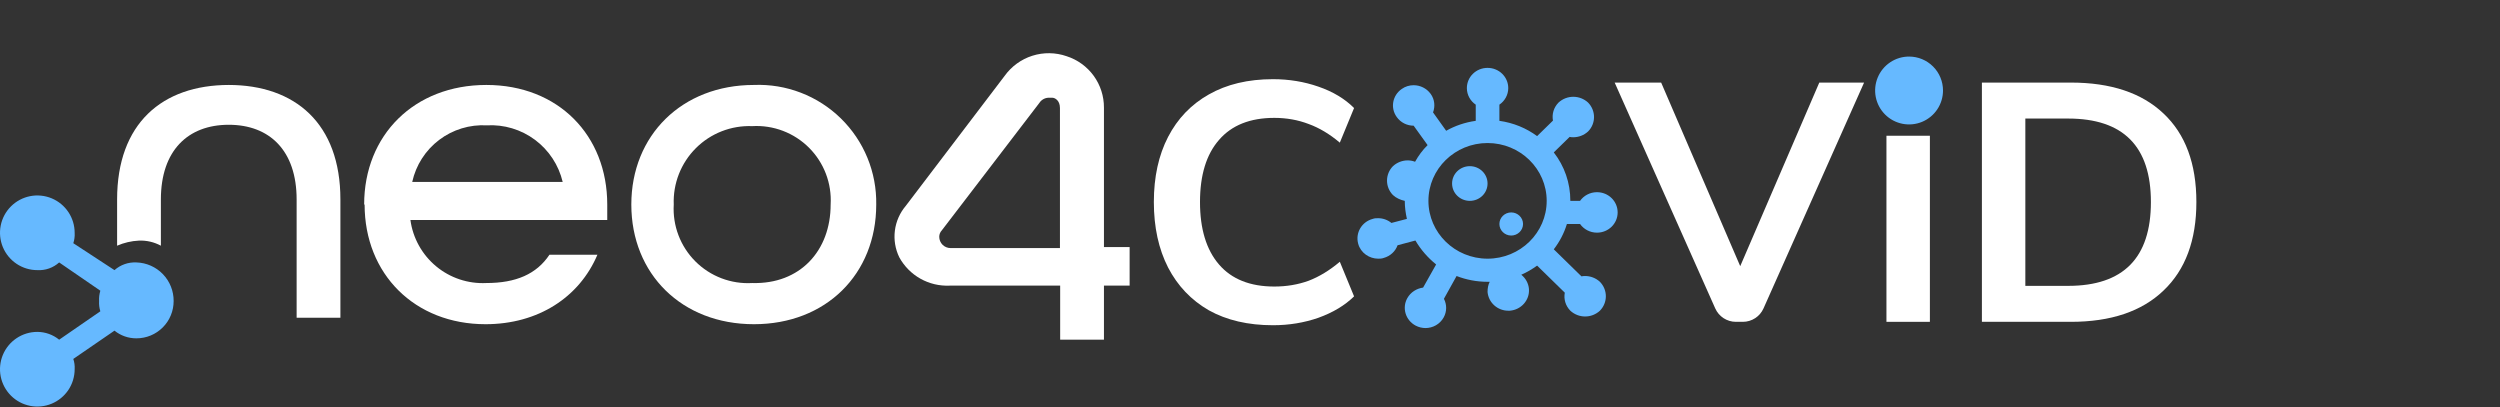 <svg width="221" height="36" viewBox="0 0 221 36" fill="none" xmlns="http://www.w3.org/2000/svg">
<rect x="0" y="0" width="221" height="36" fill="#333333" stroke="none"/>
<g clip-path="url(#clip0_1276:6)">
<path d="M20.252 7.51C14.332 7.51 10.352 10.92 10.352 17.63V21.72C10.962 21.454 11.616 21.302 12.282 21.27C12.957 21.243 13.627 21.398 14.222 21.72V17.63C14.222 13.31 16.612 11.03 20.222 11.03C23.832 11.03 26.222 13.31 26.222 17.63V28.09H30.092V17.63C30.092 10.92 26.092 7.51 20.202 7.51" fill="white"/>
<path d="M32.191 18.08C32.191 11.94 36.621 7.51 42.991 7.51C49.361 7.51 53.681 11.97 53.681 18.08V19.45H36.281C36.5 21.05 37.31 22.509 38.553 23.541C39.795 24.572 41.379 25.1 42.991 25.02C45.611 25.02 47.431 24.23 48.571 22.52H52.811C51.221 26.27 47.581 28.66 42.921 28.66C36.661 28.66 32.231 24.23 32.231 18.08H32.191ZM49.741 16.08C49.387 14.592 48.521 13.275 47.294 12.361C46.068 11.447 44.559 10.994 43.031 11.08C41.519 10.997 40.025 11.454 38.818 12.37C37.611 13.285 36.769 14.6 36.441 16.08H49.741Z" fill="white"/>
<path d="M55.809 18.08C55.809 11.97 60.279 7.51 66.649 7.51C68.063 7.454 69.474 7.687 70.795 8.196C72.116 8.704 73.319 9.476 74.331 10.466C75.343 11.456 76.142 12.641 76.68 13.95C77.218 15.26 77.483 16.665 77.459 18.08C77.459 24.23 73.019 28.66 66.649 28.66C60.279 28.66 55.809 24.23 55.809 18.08ZM73.429 18.08C73.482 17.156 73.34 16.231 73.011 15.366C72.681 14.501 72.173 13.715 71.518 13.06C70.864 12.406 70.078 11.897 69.213 11.568C68.348 11.239 67.423 11.096 66.499 11.15C65.578 11.114 64.66 11.268 63.803 11.603C62.945 11.938 62.165 12.447 61.514 13.098C60.862 13.749 60.352 14.527 60.015 15.385C59.679 16.242 59.523 17.16 59.559 18.08C59.505 19.006 59.648 19.932 59.977 20.798C60.307 21.665 60.816 22.451 61.472 23.107C62.127 23.762 62.914 24.272 63.781 24.601C64.647 24.931 65.573 25.074 66.499 25.02C70.709 25.14 73.429 22.18 73.429 18.08Z" fill="white"/>
<path d="M97.589 30.029H93.719V25.25H83.939C83.04 25.289 82.147 25.076 81.362 24.634C80.577 24.192 79.932 23.539 79.499 22.75C79.142 22.018 79.005 21.198 79.107 20.39C79.208 19.581 79.543 18.82 80.069 18.2L88.809 6.709C89.413 5.867 90.272 5.242 91.26 4.928C92.248 4.615 93.311 4.629 94.289 4.969C95.252 5.278 96.091 5.886 96.685 6.704C97.278 7.522 97.595 8.509 97.589 9.519V21.84H99.859V25.25H97.589V30.029ZM83.259 20.36C83.113 20.513 83.03 20.717 83.029 20.93C83.029 21.195 83.135 21.449 83.322 21.637C83.51 21.824 83.764 21.93 84.029 21.93H93.699V9.549C93.699 8.869 93.249 8.639 93.019 8.639H92.679C92.519 8.646 92.362 8.692 92.223 8.772C92.084 8.852 91.966 8.964 91.879 9.099L83.259 20.36Z" fill="white"/>
<path d="M168.762 5C168.168 5 167.588 5.176 167.095 5.506C166.602 5.835 166.217 6.304 165.99 6.852C165.763 7.4 165.704 8.003 165.819 8.585C165.935 9.167 166.221 9.702 166.64 10.121C167.06 10.541 167.595 10.827 168.176 10.942C168.758 11.058 169.362 10.999 169.91 10.772C170.458 10.545 170.926 10.16 171.256 9.667C171.586 9.173 171.762 8.593 171.762 8C171.762 7.204 171.446 6.441 170.883 5.879C170.32 5.316 169.557 5 168.762 5Z" fill="#66B9FF"/>
<path d="M12.06 23.199C11.349 23.162 10.652 23.407 10.12 23.879L6.48 21.499C6.578 21.206 6.619 20.898 6.6 20.589C6.602 19.936 6.41 19.297 6.049 18.753C5.687 18.209 5.173 17.785 4.57 17.533C3.967 17.282 3.303 17.215 2.662 17.341C2.022 17.468 1.433 17.781 0.97 18.242C0.508 18.703 0.192 19.291 0.064 19.932C-0.064 20.572 0.001 21.236 0.25 21.84C0.5 22.443 0.923 22.959 1.466 23.322C2.008 23.686 2.647 23.879 3.3 23.879C3.651 23.899 4.002 23.85 4.333 23.733C4.665 23.616 4.969 23.435 5.23 23.199L8.87 25.699C8.78 25.994 8.743 26.302 8.76 26.609C8.742 26.917 8.779 27.225 8.87 27.519L5.23 30.029C4.685 29.585 4.003 29.341 3.3 29.339C2.647 29.339 2.009 29.533 1.467 29.895C0.924 30.258 0.501 30.773 0.251 31.376C0.001 31.979 -0.064 32.643 0.063 33.283C0.191 33.923 0.505 34.511 0.967 34.973C1.428 35.434 2.016 35.749 2.656 35.876C3.296 36.003 3.96 35.938 4.563 35.688C5.166 35.438 5.681 35.015 6.044 34.473C6.406 33.93 6.6 33.292 6.6 32.639C6.619 32.331 6.579 32.022 6.48 31.729L10.12 29.229C10.669 29.673 11.354 29.913 12.06 29.909C12.493 29.909 12.921 29.824 13.321 29.658C13.721 29.492 14.084 29.249 14.39 28.942C14.696 28.636 14.938 28.272 15.102 27.871C15.267 27.471 15.351 27.042 15.35 26.609C15.356 25.724 15.014 24.871 14.4 24.234C13.785 23.597 12.945 23.225 12.06 23.199" fill="#66B9FF"/>
<path d="M112.53 28.75C110.33 28.75 108.44 28.31 106.86 27.43C105.3 26.53 104.1 25.27 103.26 23.65C102.42 22.01 102 20.08 102 17.86C102 15.64 102.42 13.72 103.26 12.1C104.1 10.48 105.3 9.23 106.86 8.35C108.44 7.45 110.33 7 112.53 7C113.95 7 115.29 7.22 116.55 7.66C117.83 8.1 118.88 8.73 119.7 9.55L118.44 12.61C117.54 11.85 116.62 11.3 115.68 10.96C114.74 10.6 113.73 10.42 112.65 10.42C110.51 10.42 108.88 11.07 107.76 12.37C106.64 13.65 106.08 15.48 106.08 17.86C106.08 20.24 106.64 22.08 107.76 23.38C108.88 24.68 110.51 25.33 112.65 25.33C113.73 25.33 114.74 25.16 115.68 24.82C116.62 24.46 117.54 23.9 118.44 23.14L119.7 26.2C118.88 27 117.83 27.63 116.55 28.09C115.29 28.53 113.95 28.75 112.53 28.75Z" fill="white"/>
<path d="M153.454 28.45C152.664 28.45 151.949 27.985 151.627 27.264L142.736 7.3H146.846L153.836 23.53L160.826 7.3H164.786L155.894 27.264C155.573 27.985 154.857 28.45 154.067 28.45H153.454Z" fill="white"/>
<path d="M166.762 28.45V12H170.602V28.45H166.762Z" fill="white"/>
<path d="M175.2 28.45V7.3H183.06C186.6 7.3 189.33 8.21 191.25 10.03C193.19 11.85 194.16 14.46 194.16 17.86C194.16 21.24 193.19 23.85 191.25 25.69C189.33 27.53 186.6 28.45 183.06 28.45H175.2ZM179.04 25.27H182.82C187.7 25.27 190.14 22.8 190.14 17.86C190.14 12.94 187.7 10.48 182.82 10.48H179.04V25.27Z" fill="white"/>
<path d="M131.5 6C130.486 6 129.671 6.797 129.671 7.789C129.671 8.392 129.984 8.934 130.455 9.251V10.682C129.514 10.815 128.636 11.111 127.841 11.561L126.681 9.936C126.88 9.404 126.827 8.791 126.472 8.3C126.106 7.799 125.541 7.533 124.966 7.533C124.601 7.533 124.235 7.636 123.921 7.86C123.095 8.423 122.886 9.537 123.471 10.344C123.827 10.845 124.391 11.111 124.966 11.111L126.2 12.828C125.751 13.268 125.395 13.759 125.092 14.3C124.883 14.219 124.663 14.178 124.444 14.178C123.973 14.178 123.503 14.352 123.137 14.689C122.437 15.404 122.437 16.529 123.137 17.244C123.44 17.52 123.806 17.674 124.182 17.756C124.182 18.308 124.256 18.839 124.371 19.35L123.001 19.708C122.677 19.442 122.259 19.289 121.83 19.289C121.673 19.289 121.506 19.289 121.349 19.35C120.377 19.606 119.801 20.587 120.063 21.548C120.283 22.356 121.046 22.867 121.83 22.867C121.987 22.867 122.144 22.867 122.311 22.805C122.907 22.642 123.356 22.212 123.545 21.681L125.123 21.262C125.594 22.069 126.221 22.785 126.953 23.378L125.803 25.422C125.228 25.504 124.705 25.821 124.402 26.363C123.921 27.232 124.256 28.315 125.144 28.785C125.416 28.928 125.719 29 126.012 29C126.66 29 127.287 28.663 127.622 28.06C127.915 27.528 127.904 26.915 127.643 26.414L128.761 24.4C129.608 24.727 130.528 24.911 131.5 24.911C131.563 24.911 131.626 24.911 131.689 24.911C131.553 25.177 131.5 25.484 131.5 25.811C131.584 26.751 132.378 27.467 133.33 27.467C133.372 27.467 133.424 27.467 133.466 27.467C134.48 27.385 135.233 26.526 135.159 25.545C135.118 25.034 134.856 24.584 134.48 24.288C134.971 24.073 135.442 23.797 135.881 23.48L138.327 25.872C138.222 26.444 138.39 27.027 138.818 27.467C139.184 27.804 139.655 27.978 140.125 27.978C140.596 27.978 141.066 27.804 141.432 27.467C142.132 26.751 142.132 25.627 141.432 24.911C141.066 24.574 140.596 24.4 140.125 24.4C140.021 24.4 139.916 24.4 139.801 24.431L137.355 22.039C137.867 21.374 138.264 20.618 138.515 19.8H139.676C140 20.26 140.554 20.567 141.171 20.567C142.185 20.567 143 19.769 143 18.778C143 17.786 142.185 16.989 141.171 16.989C140.554 16.989 140 17.296 139.676 17.756H138.818C138.818 16.151 138.296 14.689 137.355 13.472L138.756 12.103C138.871 12.133 138.975 12.133 139.08 12.133C139.55 12.133 140.021 11.96 140.386 11.622C141.087 10.917 141.087 9.782 140.386 9.067C140.021 8.729 139.55 8.556 139.08 8.556C138.609 8.556 138.139 8.729 137.773 9.067C137.344 9.506 137.177 10.089 137.282 10.661L135.881 12.031C134.919 11.326 133.79 10.856 132.546 10.682V9.251C133.016 8.934 133.33 8.392 133.33 7.789C133.33 6.797 132.514 6 131.5 6ZM131.5 22.867C128.615 22.867 126.273 20.577 126.273 17.756C126.273 14.934 128.615 12.644 131.5 12.644C134.386 12.644 136.727 14.934 136.727 17.756C136.727 20.577 134.386 22.867 131.5 22.867ZM129.932 14.689C129.065 14.689 128.364 15.374 128.364 16.222C128.364 17.071 129.065 17.756 129.932 17.756C130.8 17.756 131.5 17.071 131.5 16.222C131.5 15.374 130.8 14.689 129.932 14.689ZM133.591 18.778C133.016 18.778 132.546 19.238 132.546 19.8C132.546 20.362 133.016 20.822 133.591 20.822C134.166 20.822 134.637 20.362 134.637 19.8C134.637 19.238 134.166 18.778 133.591 18.778Z" fill="#66B9FF"/>
</g>
<defs>
<clipPath id="clip0_1276:6">
<rect width="221" height="36" fill="white"/>
</clipPath>
</defs>
</svg>
